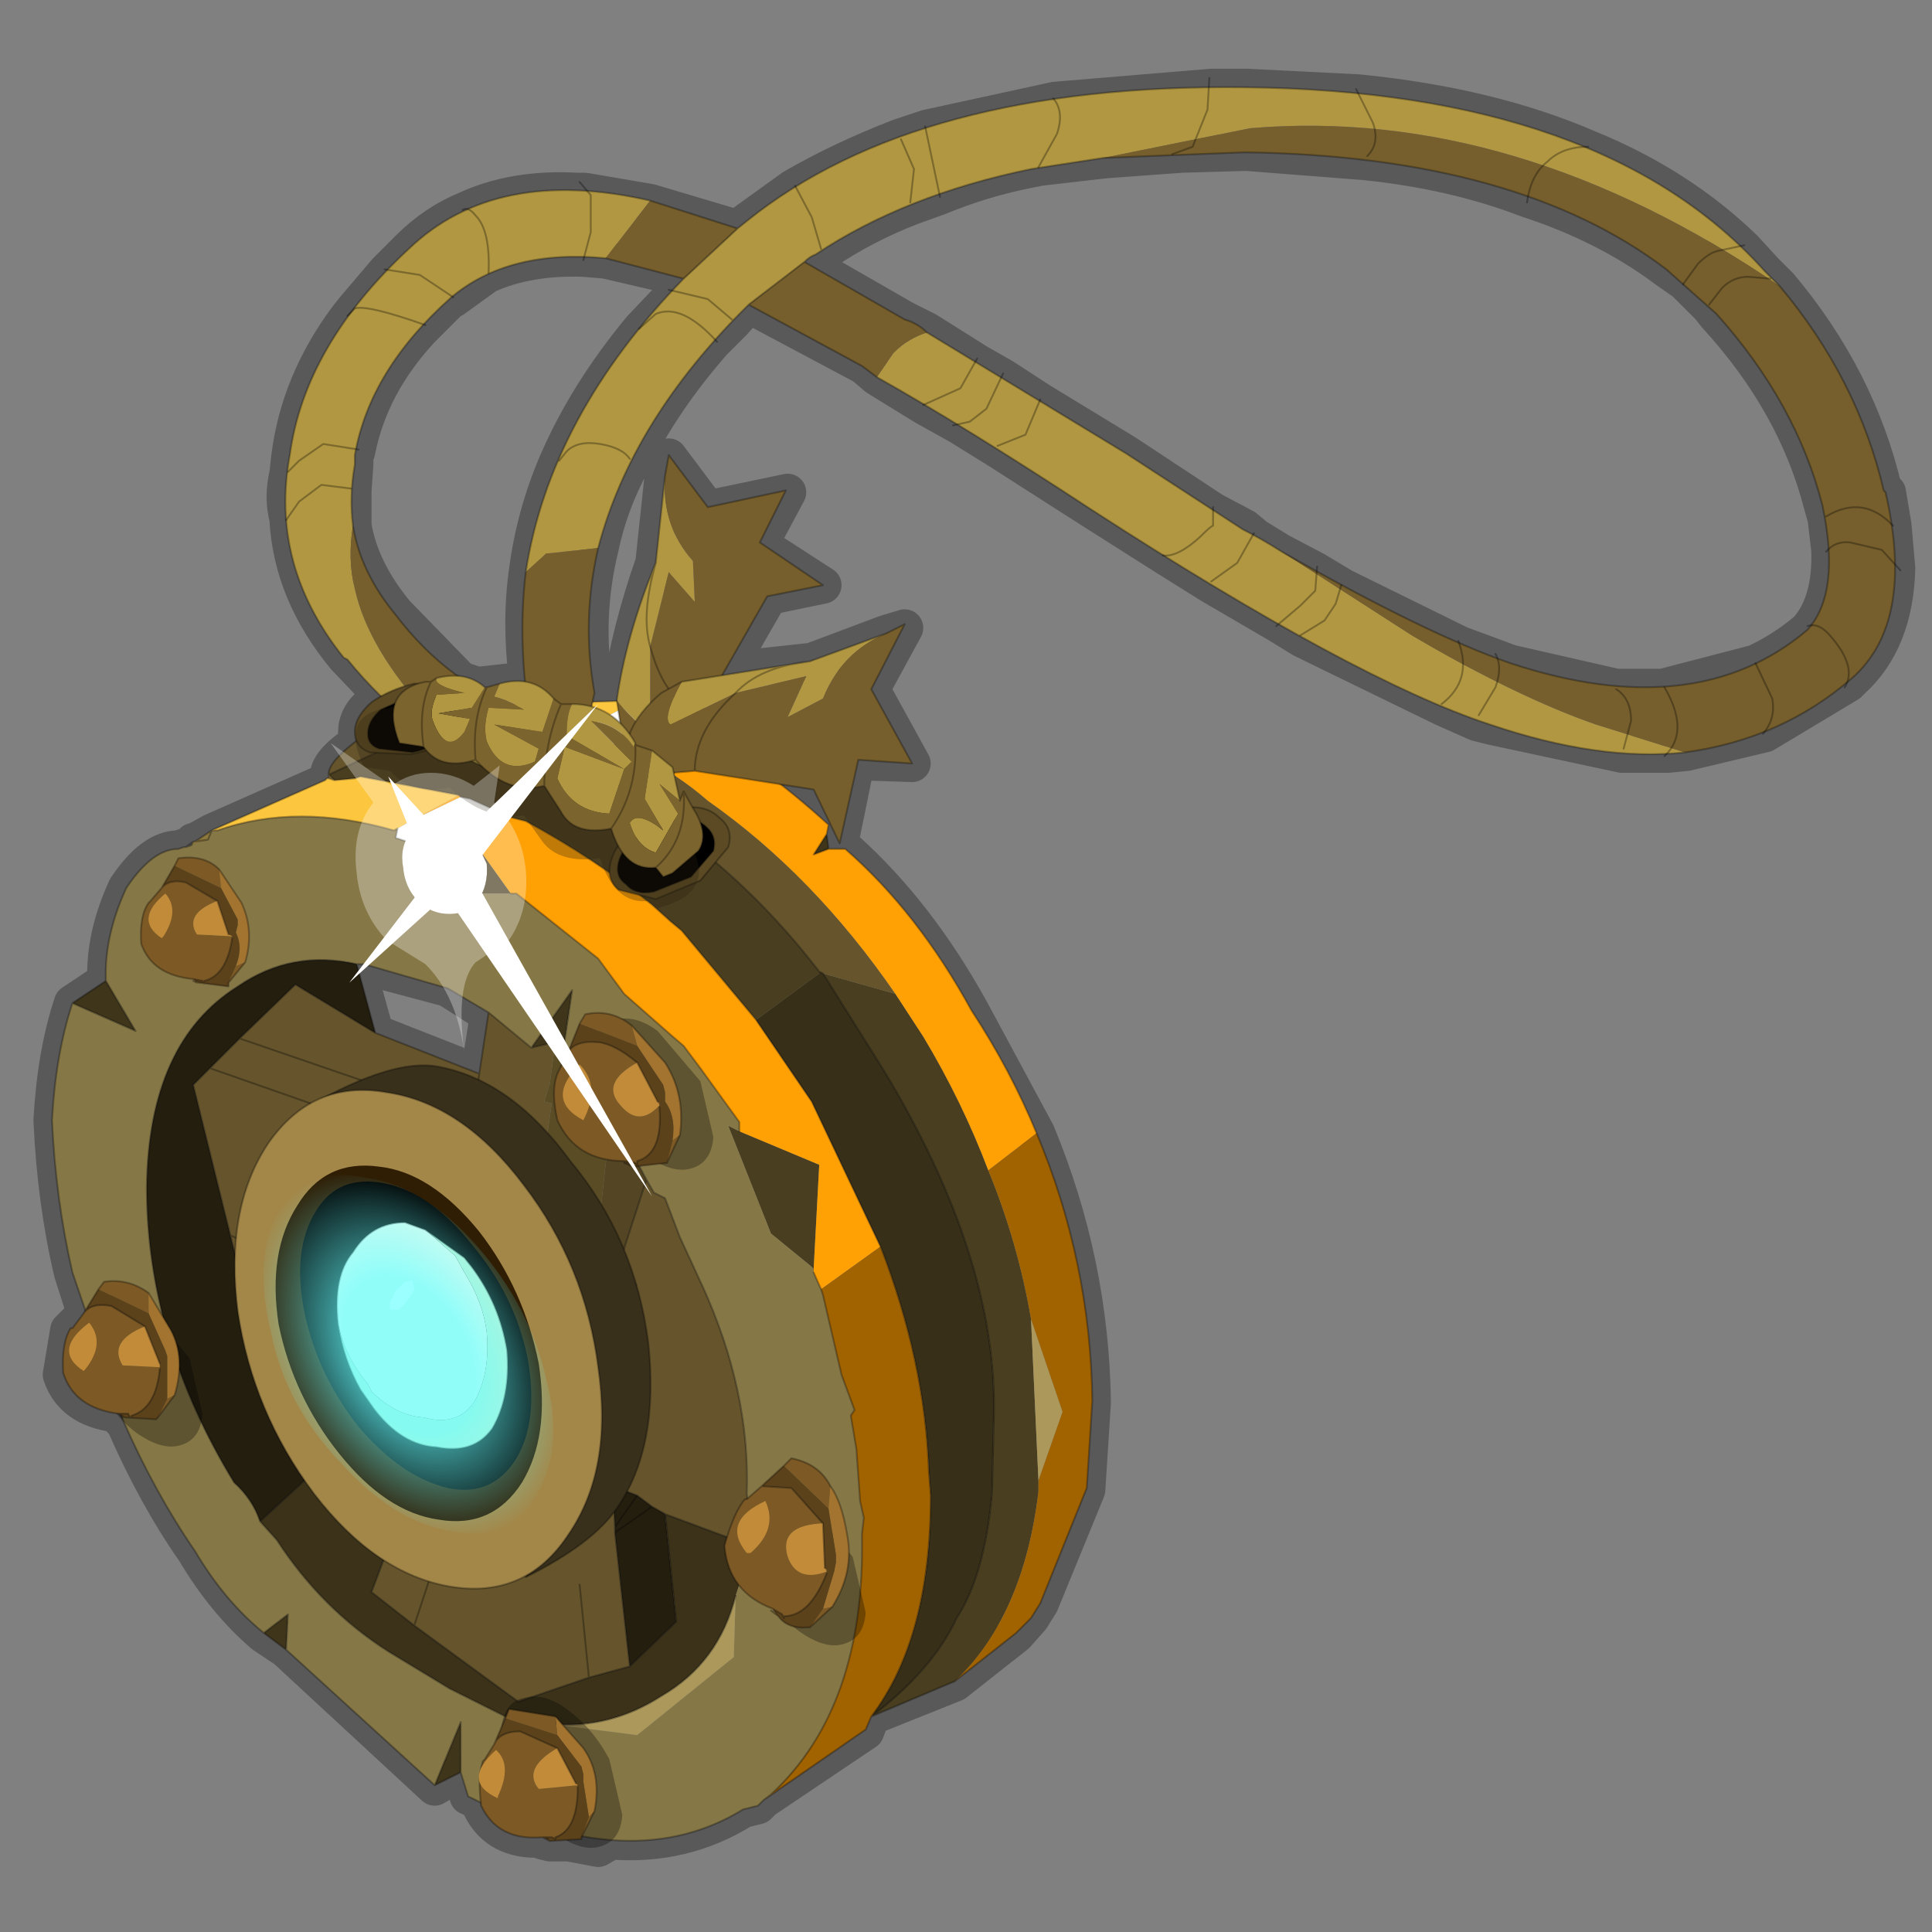<?xml version="1.0" encoding="UTF-8" standalone="no"?>
<svg xmlns:xlink="http://www.w3.org/1999/xlink" height="520.0px" width="520.0px" xmlns="http://www.w3.org/2000/svg">
  <rect width="100%" height="100%" fill="#808080" stroke="none"/>
  <g transform="matrix(10.0, 0.0, 0.0, 10.0, 0.0, 0.0)">
    <use height="52.0" transform="matrix(1.0, 0.0, 0.0, 1.0, 0.0, 0.0)" width="52.0" xlink:href="#shape0"/>
  </g>
  <defs>
    <g id="shape0" transform="matrix(1.0, 0.0, 0.0, 1.0, 0.0, 0.0)">
      <path d="M52.0 0.0 L52.0 52.0 0.0 52.0 0.0 0.0 52.0 0.0" fill="#33cc33" fill-opacity="0.0" fill-rule="evenodd" stroke="none"/>
      <path d="M28.4 2.7 L24.95 3.45 24.2 3.7 Q22.65 4.3 21.35 5.05 L20.1 5.95 19.85 6.15 17.5 5.45 15.75 5.15 15.55 5.15 Q13.85 5.05 12.55 5.65 11.7 6.0 11.0 6.7 L10.4 7.3 9.55 8.3 9.35 8.55 Q8.05 10.3 7.8 12.3 L7.75 12.75 Q7.6 13.4 7.75 13.95 7.85 15.95 9.3 17.7 L9.35 17.75 10.3 18.75 10.05 18.9 Q9.6 19.25 9.6 19.7 L9.6 20.0 Q8.8 20.55 8.85 20.9 L8.85 21.0 8.8 21.0 8.75 21.05 5.7 22.4 5.25 22.65 5.2 22.65 5.15 22.75 5.0 22.8 4.95 22.8 4.8 22.85 Q4.1 22.85 3.4 23.9 2.8 25.2 2.85 26.4 L1.95 27.0 Q1.5 28.35 1.4 30.15 1.5 32.35 1.95 34.25 L2.3 35.35 2.25 35.4 1.85 35.8 1.65 37.0 Q1.95 37.9 3.1 38.05 L3.35 38.3 Q4.2 40.25 5.25 41.75 6.05 43.1 7.1 44.0 L7.7 44.4 11.7 48.1 12.4 47.7 12.6 48.35 12.95 48.5 12.95 48.65 Q13.4 49.55 14.55 49.5 L14.7 49.55 14.6 49.55 14.8 49.6 15.3 49.6 16.1 49.75 16.45 49.55 Q18.4 49.7 20.0 48.7 L20.4 48.6 20.55 48.45 23.3 46.6 23.45 46.2 25.7 45.3 27.35 44.0 27.75 43.55 28.0 43.15 29.25 40.1 29.4 37.75 Q29.35 34.0 27.9 30.5 L26.15 27.25 Q24.7 24.6 22.75 22.85 L22.3 22.85 22.25 22.45 22.3 22.25 21.05 21.2 21.9 21.3 22.6 22.7 23.05 20.5 24.55 20.55 23.45 18.55 24.35 16.9 23.85 17.05 21.85 17.8 19.55 18.05 20.7 16.05 22.15 15.75 20.45 14.65 21.2 13.25 19.05 13.7 18.0 12.3 17.85 12.8 17.6 15.15 Q16.95 17.0 16.7 18.7 L16.0 18.5 Q15.7 16.6 16.15 14.75 16.4 13.55 17.0 12.45 17.8 10.8 19.2 9.2 L19.75 8.65 20.15 8.2 23.25 9.85 23.6 10.15 24.9 10.95 25.8 11.45 26.85 12.1 29.35 13.7 31.4 15.0 32.6 15.75 34.4 16.8 35.05 17.2 38.85 19.05 39.75 19.45 40.15 19.55 43.65 20.3 44.9 20.3 45.4 20.25 47.5 19.75 49.75 18.4 49.85 18.3 Q51.0 17.25 51.05 15.3 L50.95 14.15 50.8 13.25 50.7 13.2 Q50.0 10.2 47.9 7.7 L47.5 7.3 46.95 6.7 Q45.2 5.0 42.75 4.0 40.1 2.85 36.55 2.5 L33.55 2.35 32.6 2.35 28.4 2.7 M46.2 8.5 Q48.35 10.85 49.05 13.6 L49.15 13.95 49.25 14.8 Q49.3 16.2 48.65 16.95 48.0 17.5 47.25 17.85 L44.75 18.5 43.5 18.5 40.65 17.85 40.25 17.7 39.3 17.35 36.15 15.8 35.4 15.35 34.45 14.85 33.8 14.45 33.5 14.2 32.65 13.75 30.3 12.2 28.0 10.8 27.0 10.15 26.3 9.75 24.95 8.9 24.35 8.6 21.65 7.05 21.95 6.9 22.15 6.8 Q23.25 6.05 24.55 5.55 L25.25 5.3 Q26.45 4.8 27.75 4.55 L28.0 4.5 29.75 4.3 31.8 4.15 33.55 4.1 36.75 4.35 Q39.15 4.6 41.1 5.35 43.25 6.05 44.85 7.25 L45.35 7.6 46.0 8.25 46.2 8.5 M16.3 7.0 L18.45 7.5 18.15 7.9 17.25 8.85 Q15.8 10.6 15.0 12.45 14.4 13.85 14.2 15.35 14.0 16.75 14.2 18.3 L12.85 18.45 12.4 18.3 10.65 16.5 Q9.7 15.35 9.5 14.15 L9.5 13.2 9.55 12.5 9.55 12.3 9.6 12.15 Q9.95 10.35 11.35 8.85 L12.15 8.05 12.2 8.05 13.1 7.4 Q14.2 6.9 15.7 6.95 L16.3 7.0 M12.05 26.6 L13.15 27.3 12.9 28.9 10.1 27.8 9.6 26.0 9.8 26.0 12.05 26.6" fill="none" stroke="#000000" stroke-linecap="round" stroke-linejoin="round" stroke-opacity="0.302" stroke-width="1.0"/>
      <path d="M25.7 45.25 L23.45 46.2 Q25.1 44.95 25.75 43.55 26.5 42.4 26.7 40.2 L26.75 38.1 Q26.85 33.85 23.75 28.75 L22.15 26.2 24.1 26.75 24.85 27.9 Q25.9 29.65 26.6 31.5 27.4 33.45 27.75 35.5 L27.95 39.85 27.95 40.15 Q27.55 43.5 25.7 45.25 M8.85 20.85 L10.35 20.15 11.05 20.1 12.15 20.0 14.3 20.4 15.75 20.95 16.1 21.05 Q19.55 22.9 22.05 26.15 L22.05 26.2 20.35 27.45 18.35 25.05 18.05 24.8 17.55 24.35 Q16.0 23.1 14.15 22.1 L13.75 22.0 12.65 21.5 12.4 21.45 12.35 21.4 9.7 20.9 9.55 20.95 9.0 21.0 8.85 20.85 M11.1 22.75 L12.6 22.7 12.75 22.65 13.75 24.05 11.75 24.05 11.1 22.75 M19.9 30.45 L22.05 31.35 21.9 34.15 21.85 34.1 20.75 33.2 19.6 30.3 19.9 30.45" fill="#493e1f" fill-rule="evenodd" stroke="none"/>
      <path d="M22.25 22.45 L22.3 22.85 21.9 23.0 22.25 22.45 M12.4 47.7 L11.7 48.05 12.4 46.35 12.4 47.7 M7.7 44.4 L7.1 43.95 7.75 43.45 7.7 44.4 M1.95 27.0 L2.85 26.4 3.65 27.75 1.95 27.0 M14.3 28.2 L15.4 26.65 15.2 28.0 14.95 28.05 14.3 28.2" fill="#3e351a" fill-rule="evenodd" stroke="none"/>
      <path d="M21.9 34.15 L21.9 34.25 21.85 34.1 21.9 34.15" fill="#786431" fill-rule="evenodd" stroke="none"/>
      <path d="M5.2 22.65 L5.25 22.65 5.7 22.35 5.6 22.6 5.25 22.65 5.6 22.6 5.15 22.75 5.2 22.65 M8.85 20.95 L8.85 20.85 9.0 21.0 8.85 20.95" fill="#8c773c" fill-rule="evenodd" stroke="none"/>
      <path d="M8.85 20.85 Q8.8 20.5 9.85 19.75 10.95 19.25 12.0 19.15 L13.35 19.2 Q14.4 19.25 15.65 19.65 16.3 19.9 17.1 20.3 L17.25 20.35 Q18.25 20.85 19.05 21.55 21.9 23.55 24.1 26.75 L22.15 26.2 22.05 26.15 Q19.55 22.9 16.1 21.05 L15.75 20.95 14.3 20.4 12.15 20.0 11.05 20.1 10.35 20.15 8.85 20.85 M13.15 27.25 L14.3 28.2 14.95 28.05 14.8 29.15 14.65 29.65 14.85 29.7 14.1 34.9 Q13.45 34.9 13.2 34.5 12.7 34.05 12.65 33.45 L11.6 33.95 13.4 35.3 16.4 36.85 16.05 35.2 Q16.35 34.8 16.7 34.65 L17.15 34.6 16.95 34.25 16.75 33.75 17.4 31.75 17.6 32.1 17.9 32.25 18.3 33.3 18.9 34.6 Q20.2 37.45 20.1 40.2 L20.15 40.65 20.2 41.25 20.05 41.55 17.9 40.75 17.55 40.55 17.15 40.25 16.5 40.0 16.55 41.1 16.55 41.25 16.95 44.85 15.85 45.15 13.95 45.8 11.15 43.75 10.0 42.85 11.85 37.95 16.5 40.0 11.85 37.95 10.75 37.5 6.8 35.65 6.2 33.25 5.2 29.2 5.65 28.75 6.45 27.95 7.95 26.5 10.1 27.8 12.9 28.9 13.15 27.25 M12.9 28.9 Q12.55 31.2 12.65 33.45 12.55 31.2 12.9 28.9 M12.4 39.95 L11.15 43.75 12.4 39.95 M15.6 42.65 L15.85 45.15 15.6 42.65 M16.15 37.8 L6.2 33.25 16.15 37.8 M11.4 29.65 L6.45 27.95 11.4 29.65 M8.65 29.8 L5.65 28.75 8.65 29.8" fill="#66552c" fill-rule="evenodd" stroke="none"/>
      <path d="M15.2 28.0 L15.3 29.05 16.3 30.2 16.4 30.3 16.4 30.45 16.3 30.2 16.4 30.45 15.9 34.95 14.1 34.9 14.85 29.7 14.65 29.65 14.8 29.15 14.95 28.05 15.2 28.0" fill="#5a4d26" fill-rule="evenodd" stroke="none"/>
      <path d="M16.4 30.3 L16.7 30.65 17.0 31.0 17.4 31.75 16.75 33.75 Q16.75 34.3 16.55 34.45 L16.7 34.65 15.9 34.95 16.4 30.45 16.7 30.65 16.4 30.45 16.4 30.3" fill="#544524" fill-rule="evenodd" stroke="none"/>
      <path d="M15.9 34.95 L16.7 34.65 16.55 34.45 Q16.75 34.3 16.75 33.75 L16.95 34.25 17.15 34.6 16.7 34.65 Q16.35 34.8 16.05 35.2 L16.4 36.85 13.4 35.3 11.6 33.95 12.65 33.45 Q12.7 34.05 13.2 34.5 13.45 34.9 14.1 34.9 L15.9 34.95" fill="#2e2713" fill-rule="evenodd" stroke="none"/>
      <path d="M20.05 41.55 L19.95 42.5 19.8 42.95 Q19.35 44.75 17.8 45.65 16.4 46.55 14.8 46.4 L14.65 46.35 14.45 46.3 13.7 46.25 12.1 45.45 10.45 44.45 Q8.65 43.3 7.45 41.45 L7.0 40.95 10.75 37.5 11.85 37.95 10.0 42.85 11.15 43.75 13.95 45.8 15.85 45.15 16.95 44.85 18.2 43.65 17.9 40.75 20.05 41.55" fill="#3b3219" fill-rule="evenodd" stroke="none"/>
      <path d="M20.55 48.45 L20.4 48.6 20.0 48.7 Q17.0 50.55 12.6 48.35 L12.4 47.7 12.4 46.35 11.7 48.05 7.7 44.4 7.75 43.45 7.1 43.95 Q6.05 43.1 5.25 41.75 4.15 40.15 3.3 38.2 L1.95 34.25 Q1.5 32.3 1.4 30.15 1.5 28.35 1.95 27.0 L3.65 27.75 2.85 26.4 Q2.8 25.2 3.4 23.9 4.1 22.85 4.8 22.85 L4.95 22.8 5.0 22.8 5.15 22.75 5.6 22.6 5.7 22.35 5.85 22.35 Q8.0 21.6 10.6 22.35 L10.7 22.3 10.65 22.55 10.95 22.65 11.1 22.75 11.75 24.05 13.75 24.05 13.9 24.05 16.1 25.8 16.8 26.75 18.05 27.85 18.4 28.15 18.85 28.75 19.9 30.2 19.9 30.45 19.6 30.3 20.75 33.2 21.85 34.1 21.9 34.25 22.1 34.7 22.15 34.85 22.65 37.0 23.0 37.95 22.9 38.1 23.05 39.0 23.15 40.4 23.25 40.85 23.2 41.3 Q23.3 45.95 20.75 48.3 L20.55 48.45 M9.6 25.95 Q7.85 25.55 6.4 26.55 4.0 28.05 3.95 31.95 3.95 36.05 6.3 39.9 6.8 40.35 7.0 40.95 L7.45 41.45 Q8.65 43.3 10.45 44.45 L12.1 45.45 13.7 46.25 14.45 46.3 14.65 46.35 14.8 46.4 17.15 46.7 19.75 44.6 19.8 42.95 19.95 42.5 20.05 41.55 20.2 41.25 20.15 40.65 20.1 40.2 Q20.2 37.45 18.9 34.6 L18.3 33.3 17.9 32.25 17.6 32.1 17.4 31.75 17.0 31.0 16.7 30.65 16.4 30.3 16.3 30.2 15.3 29.05 15.2 28.0 15.4 26.65 14.3 28.2 13.15 27.25 12.05 26.6 9.8 25.95 9.6 25.95" fill="#867846" fill-rule="evenodd" stroke="none"/>
      <path d="M18.45 19.45 Q20.45 20.5 22.3 22.2 L22.25 22.45 21.9 23.0 22.3 22.85 22.75 22.85 Q24.7 24.55 26.15 27.2 27.2 28.8 27.9 30.5 L26.6 31.5 Q25.9 29.65 24.85 27.9 L24.1 26.75 Q21.9 23.55 19.05 21.55 18.25 20.85 17.25 20.35 L17.1 20.3 18.45 19.45 M12.35 21.4 L12.4 21.45 11.05 22.1 12.35 21.4 M13.75 22.0 L14.15 22.1 Q16.0 23.1 17.55 24.35 L18.05 24.8 18.35 25.05 20.35 27.45 21.85 29.65 23.7 33.55 22.1 34.7 21.9 34.25 21.9 34.15 22.05 31.35 19.9 30.45 19.9 30.2 18.85 28.75 18.4 28.15 18.05 27.85 16.8 26.75 16.1 25.8 13.9 24.05 13.75 24.05 12.75 22.65 12.6 22.7 13.75 22.0" fill="#ffa004" fill-rule="evenodd" stroke="none"/>
      <path d="M7.0 40.95 Q6.8 40.35 6.3 39.9 3.95 36.05 3.95 31.95 4.0 28.05 6.4 26.55 7.85 25.55 9.6 25.95 L10.1 27.8 7.95 26.5 6.45 27.95 5.65 28.75 5.2 29.2 6.2 33.25 6.8 35.65 10.75 37.5 7.0 40.95 M16.55 41.25 L16.55 41.1 17.15 40.25 16.55 41.1 16.5 40.0 17.15 40.25 17.55 40.55 17.9 40.75 18.2 43.65 16.95 44.85 16.55 41.25 17.55 40.55 16.55 41.25" fill="#241e0f" fill-rule="evenodd" stroke="none"/>
      <path d="M19.8 42.95 L19.75 44.6 17.15 46.7 14.8 46.4 Q16.4 46.55 17.8 45.65 19.35 44.75 19.8 42.95 M27.75 35.5 L28.6 38.0 27.95 39.85 27.75 35.5" fill="#ab985a" fill-rule="evenodd" stroke="none"/>
      <path d="M20.35 27.45 L22.05 26.2 22.05 26.15 22.15 26.2 23.75 28.75 Q26.85 33.85 26.75 38.1 L26.7 40.2 Q26.5 42.4 25.75 43.55 25.1 44.95 23.45 46.2 25.05 44.1 25.05 40.25 L25.0 39.6 Q24.9 36.65 23.7 33.55 L21.85 29.65 20.35 27.45" fill="#382f18" fill-rule="evenodd" stroke="none"/>
      <path d="M11.05 19.15 L11.1 19.05 17.15 18.85 15.65 19.65 Q14.4 19.25 13.35 19.2 L12.0 19.15 Q10.95 19.25 9.85 19.75 L11.05 19.15 M5.7 22.35 L8.75 21.0 8.8 20.95 8.85 20.95 9.0 21.0 9.55 20.95 9.7 20.9 12.35 21.4 11.05 22.1 10.7 22.3 10.6 22.35 Q8.0 21.6 5.85 22.35 L5.7 22.35" fill="#fcc63f" fill-rule="evenodd" stroke="none"/>
      <path d="M17.15 18.85 L18.4 19.4 18.45 19.45 17.1 20.3 Q16.3 19.9 15.65 19.65 L17.15 18.85 M12.4 21.45 L12.65 21.5 13.75 22.0 12.6 22.7 11.1 22.75 10.95 22.65 10.65 22.55 10.7 22.3 11.05 22.1 12.4 21.45" fill="#ffffff" fill-rule="evenodd" stroke="none"/>
      <path d="M27.9 30.5 Q29.35 33.95 29.4 37.7 L29.25 40.05 28.0 43.15 27.75 43.55 27.35 43.95 25.7 45.25 Q27.55 43.5 27.95 40.15 L27.95 39.85 28.6 38.0 27.75 35.5 Q27.4 33.45 26.6 31.5 L27.9 30.5 M23.45 46.2 L23.3 46.55 20.55 48.45 20.75 48.3 Q23.3 45.95 23.2 41.3 L23.25 40.85 23.15 40.4 23.05 39.0 22.9 38.1 23.0 37.95 22.65 37.0 22.15 34.85 22.1 34.7 23.7 33.55 Q24.9 36.65 25.0 39.6 L25.05 40.25 Q25.05 44.1 23.45 46.2" fill="#a16300" fill-rule="evenodd" stroke="none"/>
      <path d="M11.1 19.05 L17.15 18.85 18.4 19.4 18.45 19.45 Q20.45 20.5 22.3 22.2 L22.25 22.45 22.3 22.85 22.75 22.85 Q24.7 24.55 26.15 27.2 27.2 28.8 27.9 30.5 29.35 33.95 29.4 37.7 L29.25 40.05 28.0 43.15 27.75 43.55 27.35 43.95 25.7 45.25 23.45 46.2 23.3 46.55 20.55 48.45 20.4 48.6 20.0 48.7 Q17.0 50.55 12.6 48.35 L12.4 47.7 11.7 48.05 7.7 44.4 7.1 43.95 Q6.05 43.1 5.25 41.75 4.15 40.15 3.3 38.2 L1.95 34.25 Q1.5 32.3 1.4 30.15 1.5 28.35 1.95 27.0 L2.85 26.4 Q2.8 25.2 3.4 23.9 4.1 22.85 4.8 22.85 L4.95 22.8 5.0 22.8 5.2 22.65 5.25 22.65 5.7 22.35 8.75 21.0 8.8 20.95 8.85 20.95 8.85 20.85 Q8.8 20.5 9.85 19.75 L11.05 19.15 M22.05 26.15 Q19.55 22.9 16.1 21.05 L15.75 20.95 14.3 20.4 12.15 20.0 11.05 20.1 10.35 20.15 8.85 20.85 9.0 21.0 9.55 20.95 9.7 20.9 12.35 21.4 12.4 21.45 12.65 21.5 13.75 22.0 14.15 22.1 Q16.0 23.1 17.55 24.35 L18.05 24.8 18.35 25.05 20.35 27.45 M22.05 26.15 L22.15 26.2 M5.7 22.35 L5.85 22.35 Q8.0 21.6 10.6 22.35 L10.7 22.3 10.65 22.55 10.95 22.65 11.1 22.75 M13.75 24.05 L13.9 24.05 16.1 25.8 16.8 26.75 18.05 27.85 18.4 28.15 18.85 28.75 19.9 30.2 19.9 30.45 M21.9 34.25 L22.1 34.7 22.15 34.85 22.65 37.0 23.0 37.95 22.9 38.1 23.05 39.0 23.15 40.4 23.25 40.85 23.2 41.3 Q23.3 45.95 20.75 48.3 L20.55 48.45 M23.7 33.55 L21.85 29.65 20.35 27.45 M5.15 22.75 L5.0 22.8 M5.25 22.65 L5.6 22.6 5.7 22.35 M5.15 22.75 L5.2 22.65 M9.0 21.0 L8.85 20.95 M7.0 40.95 Q6.8 40.35 6.3 39.9 3.95 36.05 3.95 31.95 4.0 28.05 6.4 26.55 7.85 25.55 9.6 25.95 L9.8 25.95 12.05 26.6 13.15 27.25 14.3 28.2 15.4 26.65 15.2 28.0 15.3 29.05 16.3 30.2 16.4 30.3 16.7 30.65 17.0 31.0 17.4 31.75 17.6 32.1 17.9 32.25 18.3 33.3 18.9 34.6 Q20.2 37.45 20.1 40.2 L20.15 40.65 20.2 41.25 20.05 41.55 19.95 42.5 M14.8 46.4 L14.65 46.35 14.45 46.3 M13.7 46.25 L12.1 45.45 10.45 44.45 Q8.65 43.3 7.45 41.45 L7.0 40.95 10.75 37.5 6.8 35.65 6.2 33.25 5.2 29.2 5.65 28.75 6.45 27.95 7.95 26.5 10.1 27.8 9.6 25.95 M10.1 27.8 L12.9 28.9 13.15 27.25 M14.95 28.05 L14.3 28.2 M23.45 46.2 Q25.1 44.95 25.75 43.55 26.5 42.4 26.7 40.2 L26.75 38.1 Q26.85 33.85 23.75 28.75 L22.15 26.2 M22.3 22.85 L21.9 23.0 22.25 22.45 M14.95 28.05 L15.2 28.0 M16.4 30.45 L16.7 30.65 M16.3 30.2 L16.4 30.45 M15.9 34.95 L16.7 34.65 16.55 34.45 Q16.75 34.3 16.75 33.75 L17.4 31.75 M12.65 33.45 Q12.55 31.2 12.9 28.9 M16.55 41.1 L16.55 41.25 17.55 40.55 17.15 40.25 16.55 41.1 16.5 40.0 11.85 37.95 10.0 42.85 11.15 43.75 12.4 39.95 M17.15 40.25 L16.5 40.0 M17.9 40.75 L20.05 41.55 M17.55 40.55 L17.9 40.75 18.2 43.65 16.95 44.85 15.85 45.15 13.95 45.8 11.15 43.75 M23.7 33.55 Q24.9 36.65 25.0 39.6 L25.05 40.25 Q25.05 44.1 23.45 46.2 M14.1 34.9 Q13.45 34.9 13.2 34.5 12.7 34.05 12.65 33.45 M10.75 37.5 L11.85 37.95 M11.7 48.05 L12.4 46.35 12.4 47.7 M7.1 43.95 L7.75 43.45 7.7 44.4 M15.85 45.15 L15.6 42.65 M19.8 42.95 Q19.35 44.75 17.8 45.65 16.4 46.55 14.8 46.4 M15.9 34.95 L14.1 34.9 M16.55 41.25 L16.95 44.85 M6.2 33.25 L16.15 37.8 M5.65 28.75 L8.65 29.8 M6.45 27.95 L11.4 29.65 M1.95 27.0 L3.65 27.75 2.85 26.4" fill="none" stroke="#000000" stroke-linecap="round" stroke-linejoin="round" stroke-opacity="0.302" stroke-width="0.05"/>
      <path d="M8.55 30.15 Q8.95 29.5 8.35 29.75 10.55 28.5 11.75 28.7 13.75 29.05 15.35 31.25 17.1 33.35 17.45 36.15 17.75 38.95 16.6 40.6 15.95 41.55 14.15 42.45 14.35 42.15 13.5 42.0 11.45 41.7 9.8 39.5 8.15 37.3 7.75 34.55 7.35 31.85 8.55 30.15" fill="#39301c" fill-rule="evenodd" stroke="none"/>
      <path d="M8.55 30.15 Q8.95 29.5 8.35 29.75 10.55 28.5 11.75 28.7 13.75 29.05 15.35 31.25 17.1 33.35 17.45 36.15 17.75 38.95 16.6 40.6 15.95 41.55 14.15 42.45 14.35 42.15 13.5 42.0 11.45 41.7 9.8 39.5 8.15 37.3 7.75 34.55 7.35 31.85 8.55 30.15 Z" fill="none" stroke="#000000" stroke-linecap="round" stroke-linejoin="round" stroke-opacity="0.302" stroke-width="0.05"/>
      <path d="M16.1 36.8 Q16.5 39.55 15.3 41.3 14.15 43.05 12.1 42.7 10.1 42.35 8.45 40.2 6.8 38.0 6.4 35.3 6.05 32.55 7.2 30.8 8.4 29.05 10.4 29.4 12.45 29.7 14.1 31.9 15.75 34.05 16.1 36.8" fill="#a38749" fill-rule="evenodd" stroke="none"/>
      <path d="M16.1 36.8 Q16.5 39.55 15.3 41.3 14.15 43.05 12.1 42.7 10.1 42.35 8.45 40.2 6.8 38.0 6.4 35.3 6.05 32.55 7.2 30.8 8.4 29.05 10.4 29.4 12.45 29.7 14.1 31.9 15.75 34.05 16.1 36.8 Z" fill="none" stroke="#000000" stroke-linecap="round" stroke-linejoin="round" stroke-opacity="0.302" stroke-width="0.05"/>
      <path d="M14.5 36.7 Q14.1 34.7 12.9 33.15 11.6 31.55 10.2 31.4 8.75 31.2 8.0 32.45 7.2 33.7 7.5 35.65 7.9 37.6 9.15 39.15 10.4 40.7 11.8 40.9 13.25 41.15 14.05 39.9 14.8 38.65 14.5 36.7" fill="#2f1d04" fill-rule="evenodd" stroke="none"/>
      <path d="M14.2 36.55 Q14.5 38.25 13.9 39.25 13.25 40.3 12.05 40.05 10.8 39.75 9.65 38.4 8.55 37.0 8.2 35.35 7.85 33.65 8.5 32.6 9.1 31.6 10.35 31.85 11.6 32.1 12.7 33.5 13.85 34.85 14.2 36.55" fill="#000000" fill-rule="evenodd" stroke="none"/>
      <path d="M11.45 33.1 L10.9 32.9 Q10.0 32.9 9.5 33.7 8.95 34.35 9.1 35.65 9.3 36.55 9.9 37.25 L10.0 37.45 Q10.65 38.1 11.4 38.15 12.3 38.4 12.75 37.75 13.2 37.0 13.1 35.85 13.0 35.05 12.5 34.25 L12.25 33.8 11.45 33.1" fill="#e3faee" fill-rule="evenodd" stroke="none"/>
      <path d="M9.1 35.65 Q9.25 36.6 9.7 37.4 L10.05 37.9 Q10.8 38.9 11.75 38.95 12.75 39.15 13.25 38.45 13.75 37.6 13.65 36.35 13.45 35.1 12.7 34.1 L12.5 33.85 11.45 33.1 12.25 33.8 12.5 34.25 Q13.0 35.05 13.1 35.85 13.2 37.0 12.75 37.75 12.3 38.4 11.4 38.15 10.65 38.1 10.0 37.45 L9.9 37.25 Q9.3 36.55 9.1 35.65" fill="#bff2d3" fill-rule="evenodd" stroke="none"/>
      <path d="M11.45 33.1 L10.9 32.9 Q10.0 32.9 9.5 33.7 8.95 34.35 9.1 35.65 9.25 36.6 9.7 37.4 L10.05 37.9 Q10.8 38.9 11.75 38.95 12.75 39.15 13.25 38.45 13.75 37.6 13.65 36.35 13.45 35.1 12.7 34.1 L12.5 33.85 11.45 33.1 Z" fill="none" stroke="#000000" stroke-linecap="round" stroke-linejoin="round" stroke-opacity="0.373" stroke-width="0.05"/>
      <path d="M10.5 35.05 L10.5 35.25 10.75 35.25 11.0 34.95 11.15 34.7 11.1 34.45 10.9 34.5 10.65 34.75 10.5 35.05" fill="#ffffff" fill-rule="evenodd" stroke="none"/>
      <path d="M7.3 35.9 Q7.7 37.85 9.2 39.4 10.6 40.95 12.1 41.2 13.75 41.55 14.4 40.3 15.2 39.05 14.7 37.1 14.25 35.15 12.85 33.55 11.4 31.9 9.85 31.7 8.3 31.35 7.5 32.6 6.8 33.85 7.3 35.9" fill="url(#gradient0)" fill-rule="evenodd" stroke="none"/>
      <path d="M22.95 41.9 L23.3 43.4 Q23.25 44.1 22.7 44.25 22.2 44.4 21.5 43.9 20.85 43.4 20.45 42.55 19.95 41.75 20.05 41.0 20.15 40.35 20.65 40.25 21.2 40.1 21.8 40.55 L22.95 41.9" fill="#000000" fill-opacity="0.302" fill-rule="evenodd" stroke="none"/>
      <path d="M22.3 40.6 L22.35 40.0 Q22.65 40.4 22.8 41.3 23.0 42.3 22.4 43.25 L22.15 43.3 22.45 42.3 22.5 42.05 22.5 41.85 22.3 40.6 M22.2 42.2 L22.25 42.25 22.25 42.3 22.2 42.2" fill="#a37430" fill-rule="evenodd" stroke="none"/>
      <path d="M22.35 40.0 L22.3 40.6 21.1 39.45 21.3 39.25 Q22.05 39.4 22.35 40.0 M22.15 43.3 L22.4 43.25 21.8 43.8 22.15 43.3 M20.5 40.0 L21.3 40.05 22.15 41.0 Q20.95 41.05 21.2 41.9 21.45 42.6 22.25 42.3 L22.25 42.35 Q21.8 43.5 21.1 43.5 L21.1 43.55 21.05 43.45 20.8 43.3 Q19.6 42.85 19.5 41.6 19.75 40.7 20.05 40.35 L20.1 40.35 20.5 40.0 M22.3 42.35 L22.3 42.45 22.3 42.35" fill="#7c5925" fill-rule="evenodd" stroke="none"/>
      <path d="M22.3 40.6 L22.5 41.85 22.5 42.05 22.45 42.3 22.15 43.3 21.8 43.8 21.75 43.8 Q21.2 43.85 20.95 43.5 L20.75 43.35 20.9 43.45 20.8 43.3 21.05 43.45 21.1 43.55 21.1 43.5 Q21.8 43.5 22.25 42.35 L22.25 42.3 22.25 42.25 22.2 42.2 22.15 41.0 21.3 40.05 20.5 40.0 21.1 39.45 22.3 40.6 M22.3 42.35 L22.3 42.45 22.3 42.35" fill="#5c421b" fill-rule="evenodd" stroke="none"/>
      <path d="M22.15 41.0 L22.2 42.2 22.25 42.3 Q21.45 42.6 21.2 41.9 20.95 41.05 22.15 41.0" fill="#c28b39" fill-rule="evenodd" stroke="none"/>
      <path d="M22.4 43.25 Q23.0 42.3 22.8 41.3 22.65 40.4 22.35 40.0 22.05 39.4 21.3 39.25 L21.1 39.45 M20.5 40.0 L21.3 40.05 22.15 41.0 22.2 42.2 M22.25 42.35 Q21.8 43.5 21.1 43.5 L21.1 43.55 21.05 43.45 20.8 43.3 20.9 43.45 20.75 43.35 20.95 43.5 Q21.2 43.85 21.75 43.8 L21.8 43.8 M20.5 40.0 L21.1 39.45 M20.8 43.3 Q19.6 42.85 19.5 41.6 19.75 40.7 20.05 40.35 L20.1 40.35 20.5 40.0 M22.4 43.25 L21.8 43.8" fill="none" stroke="#000000" stroke-linecap="round" stroke-linejoin="round" stroke-opacity="0.302" stroke-width="0.05"/>
      <path d="M20.2 41.8 L20.1 41.8 Q19.4 40.95 20.6 40.4 20.95 41.15 20.2 41.8" fill="#c28b39" fill-rule="evenodd" stroke="none"/>
      <path d="M18.85 29.1 L19.2 30.6 Q19.15 31.3 18.6 31.45 18.1 31.6 17.4 31.1 L16.35 29.75 Q15.85 28.95 15.95 28.2 16.05 27.55 16.55 27.45 17.1 27.3 17.7 27.75 L18.85 29.1" fill="#000000" fill-opacity="0.302" fill-rule="evenodd" stroke="none"/>
      <path d="M17.15 28.15 L17.0 27.6 17.9 28.6 Q18.45 29.45 18.3 30.55 L18.1 30.7 Q18.2 30.05 17.9 29.65 L17.9 29.4 17.85 29.2 17.15 28.15 M17.7 29.65 L17.75 29.7 17.75 29.75 17.7 29.65" fill="#a37430" fill-rule="evenodd" stroke="none"/>
      <path d="M17.0 27.6 L17.15 28.15 15.6 27.55 15.75 27.3 Q16.45 27.15 17.0 27.6 M18.1 30.7 L18.3 30.55 17.95 31.3 18.1 30.7 M16.8 31.25 Q15.5 31.25 15.0 30.15 14.8 29.25 15.05 28.8 L15.3 28.3 Q15.5 28.0 16.1 28.05 16.55 28.1 17.15 28.6 16.15 29.15 16.7 29.75 17.2 30.35 17.75 29.75 L17.75 29.8 Q17.85 31.05 17.15 31.25 L17.15 31.35 17.1 31.3 16.8 31.25 M17.85 29.8 L17.85 29.9 17.85 29.8" fill="#7c5925" fill-rule="evenodd" stroke="none"/>
      <path d="M17.15 28.15 L17.85 29.2 17.9 29.4 17.9 29.65 Q18.2 30.05 18.1 30.7 L17.95 31.3 17.05 31.4 16.8 31.3 16.95 31.35 16.8 31.25 17.1 31.3 17.15 31.35 17.15 31.25 Q17.85 31.05 17.75 29.8 L17.75 29.75 17.75 29.7 17.7 29.65 17.15 28.6 Q16.55 28.1 16.1 28.05 15.5 28.0 15.3 28.3 L15.6 27.55 17.15 28.15 M17.85 29.8 L17.85 29.9 17.85 29.8" fill="#5c421b" fill-rule="evenodd" stroke="none"/>
      <path d="M17.15 28.6 L17.7 29.65 17.75 29.75 Q17.2 30.35 16.7 29.75 16.15 29.15 17.15 28.6" fill="#c28b39" fill-rule="evenodd" stroke="none"/>
      <path d="M18.3 30.55 Q18.45 29.45 17.9 28.6 L17.0 27.6 Q16.45 27.15 15.75 27.3 L15.6 27.55 M16.8 31.25 Q15.5 31.25 15.0 30.15 14.8 29.25 15.05 28.8 L15.3 28.3 15.6 27.55 M15.3 28.3 Q15.5 28.0 16.1 28.05 16.55 28.1 17.15 28.6 L17.7 29.65 M17.75 29.8 Q17.85 31.05 17.15 31.25 L17.15 31.35 17.1 31.3 16.8 31.25 16.95 31.35 16.8 31.3 17.05 31.4 17.95 31.3 M18.3 30.55 L17.95 31.3" fill="none" stroke="#000000" stroke-linecap="round" stroke-linejoin="round" stroke-opacity="0.302" stroke-width="0.05"/>
      <path d="M15.75 30.05 L15.7 30.15 Q14.65 29.6 15.6 28.65 16.15 29.2 15.75 30.05" fill="#c28b39" fill-rule="evenodd" stroke="none"/>
      <path d="M5.95 23.9 L5.9 23.4 6.5 24.3 Q6.85 25.05 6.6 25.9 L6.35 26.0 Q6.55 25.5 6.35 25.1 L6.4 24.9 6.4 24.75 5.95 23.9 M6.15 25.15 L6.25 25.2 6.15 25.15" fill="#a37430" fill-rule="evenodd" stroke="none"/>
      <path d="M5.9 23.4 L5.95 23.9 4.7 23.3 4.8 23.1 Q5.5 23.0 5.9 23.4 M6.35 26.0 L6.6 25.9 6.15 26.45 6.35 26.0 M4.35 23.9 Q4.55 23.65 5.0 23.75 L5.85 24.25 Q4.95 24.6 5.3 25.15 L6.25 25.2 6.25 25.25 Q6.1 26.25 5.5 26.4 L5.45 26.45 5.45 26.4 5.2 26.35 Q4.1 26.25 3.8 25.4 3.75 24.65 4.0 24.3 L4.05 24.25 4.35 23.9 M6.3 25.25 L6.3 25.35 6.3 25.3 6.3 25.25" fill="#7c5925" fill-rule="evenodd" stroke="none"/>
      <path d="M5.95 23.9 L6.4 24.75 6.4 24.9 6.35 25.1 Q6.55 25.5 6.35 26.0 L6.15 26.45 6.15 26.55 5.35 26.45 5.2 26.4 5.3 26.45 5.2 26.35 5.45 26.4 5.45 26.45 5.5 26.4 Q6.1 26.25 6.25 25.25 L6.25 25.2 6.15 25.15 5.85 24.25 5.0 23.75 Q4.55 23.65 4.35 23.9 L4.7 23.3 5.95 23.9 M6.3 25.25 L6.3 25.3 6.3 25.35 6.3 25.25" fill="#5c421b" fill-rule="evenodd" stroke="none"/>
      <path d="M5.85 24.25 L6.15 25.15 6.25 25.2 5.3 25.15 Q4.95 24.6 5.85 24.25" fill="#c28b39" fill-rule="evenodd" stroke="none"/>
      <path d="M6.6 25.9 Q6.85 25.05 6.5 24.3 L5.9 23.4 Q5.5 23.0 4.8 23.1 L4.7 23.3 M4.35 23.9 Q4.55 23.65 5.0 23.75 L5.85 24.25 6.15 25.15 M6.25 25.25 Q6.1 26.25 5.5 26.4 L5.45 26.45 5.45 26.4 5.2 26.35 5.3 26.45 5.2 26.4 5.35 26.45 6.15 26.55 6.15 26.45 M4.35 23.9 L4.7 23.3 M5.2 26.35 Q4.1 26.25 3.8 25.4 3.75 24.65 4.0 24.3 L4.05 24.25 4.35 23.9 M6.6 25.9 L6.15 26.45" fill="none" stroke="#000000" stroke-linecap="round" stroke-linejoin="round" stroke-opacity="0.302" stroke-width="0.05"/>
      <path d="M4.4 25.2 L4.35 25.25 Q3.6 24.75 4.45 24.05 4.85 24.5 4.4 25.2" fill="#c28b39" fill-rule="evenodd" stroke="none"/>
      <path d="M5.1 36.55 L5.45 38.05 Q5.4 38.75 4.85 38.9 4.35 39.05 3.65 38.55 3.0 38.05 2.6 37.2 2.1 36.4 2.2 35.65 2.3 35.0 2.8 34.9 3.35 34.75 3.95 35.2 L5.1 36.55" fill="#000000" fill-opacity="0.302" fill-rule="evenodd" stroke="none"/>
      <path d="M4.0 35.35 L4.0 34.8 4.6 35.8 Q5.0 36.55 4.7 37.55 L4.5 37.65 4.5 36.7 4.5 36.5 4.45 36.35 4.0 35.35 M4.3 36.7 L4.3 36.8 4.3 36.7" fill="#a37430" fill-rule="evenodd" stroke="none"/>
      <path d="M4.0 34.8 L4.0 35.35 2.65 34.7 2.8 34.5 Q3.45 34.4 4.0 34.8 M4.5 37.65 L4.7 37.55 4.25 38.15 4.5 37.65 M3.2 38.05 Q2.0 37.9 1.7 36.95 1.65 36.15 1.9 35.75 L1.95 35.75 2.25 35.35 Q2.45 35.05 3.0 35.15 L3.9 35.7 Q2.9 36.1 3.3 36.75 L4.3 36.8 4.3 36.85 Q4.2 37.9 3.55 38.1 L3.5 38.15 3.45 38.05 3.2 38.05 M4.4 36.95 L4.4 36.9 4.4 36.8 4.4 36.95" fill="#7c5925" fill-rule="evenodd" stroke="none"/>
      <path d="M4.0 35.35 L4.45 36.35 4.5 36.5 4.5 36.7 4.5 37.65 4.25 38.15 4.2 38.2 3.35 38.15 3.2 38.05 3.3 38.15 3.2 38.05 3.45 38.05 3.5 38.15 3.55 38.1 Q4.2 37.9 4.3 36.85 L4.3 36.8 4.3 36.7 3.9 35.7 3.0 35.15 Q2.45 35.05 2.25 35.35 L2.65 34.7 4.0 35.35 M4.4 36.95 L4.4 36.8 4.4 36.9 4.4 36.95" fill="#5c421b" fill-rule="evenodd" stroke="none"/>
      <path d="M3.9 35.7 L4.3 36.7 4.3 36.8 3.3 36.75 Q2.9 36.1 3.9 35.7" fill="#c28b39" fill-rule="evenodd" stroke="none"/>
      <path d="M4.7 37.55 Q5.0 36.55 4.6 35.8 L4.0 34.8 Q3.45 34.4 2.8 34.5 L2.65 34.7 M3.2 38.05 Q2.0 37.9 1.7 36.95 1.65 36.15 1.9 35.75 L1.95 35.75 2.25 35.35 2.65 34.7 M2.25 35.35 Q2.45 35.05 3.0 35.15 L3.9 35.7 4.3 36.7 M4.3 36.85 Q4.2 37.9 3.55 38.1 L3.5 38.15 3.45 38.05 3.2 38.05 3.3 38.15 3.2 38.05 3.35 38.15 4.2 38.2 4.25 38.15 M4.7 37.55 L4.25 38.15" fill="none" stroke="#000000" stroke-linecap="round" stroke-linejoin="round" stroke-opacity="0.302" stroke-width="0.05"/>
      <path d="M2.3 36.85 L2.25 36.9 Q1.4 36.35 2.4 35.6 2.85 36.15 2.3 36.85" fill="#c28b39" fill-rule="evenodd" stroke="none"/>
      <path d="M16.4 47.35 L16.75 48.85 Q16.7 49.55 16.15 49.7 15.65 49.85 14.95 49.35 L13.9 48.0 Q13.4 47.2 13.5 46.45 13.6 45.8 14.1 45.7 14.65 45.55 15.25 46.0 15.95 46.5 16.4 47.35" fill="#000000" fill-opacity="0.302" fill-rule="evenodd" stroke="none"/>
      <path d="M15.0 46.7 L14.95 46.2 15.7 47.05 Q16.2 47.75 16.0 48.75 L15.85 48.9 15.7 47.95 15.7 47.75 15.65 47.55 15.0 46.7 M15.5 48.0 L15.5 48.05 15.55 48.05 15.5 48.0" fill="#a37430" fill-rule="evenodd" stroke="none"/>
      <path d="M14.95 46.2 L15.0 46.7 13.6 46.25 13.7 46.0 14.95 46.2 M15.85 48.9 L16.0 48.75 15.65 49.45 15.85 48.9 M13.3 46.95 Q13.45 46.6 14.0 46.6 L15.0 47.05 Q14.05 47.6 14.5 48.15 L15.55 48.05 15.55 48.1 Q15.55 49.25 14.95 49.45 L14.95 49.5 14.85 49.45 14.6 49.45 Q13.4 49.55 12.95 48.6 12.85 47.8 13.0 47.4 L13.05 47.35 13.3 46.95 M15.65 48.2 L15.65 48.15 15.65 48.1 15.65 48.2" fill="#7c5925" fill-rule="evenodd" stroke="none"/>
      <path d="M15.0 46.7 L15.65 47.55 15.7 47.75 15.7 47.95 15.85 48.9 15.65 49.45 15.65 49.5 14.8 49.55 14.6 49.45 14.75 49.5 14.6 49.45 14.85 49.45 14.95 49.5 14.95 49.45 Q15.55 49.25 15.55 48.1 L15.55 48.05 15.5 48.05 15.5 48.0 15.0 47.05 14.0 46.6 Q13.45 46.6 13.3 46.95 L13.6 46.25 15.0 46.7 M15.65 48.2 L15.65 48.1 15.65 48.15 15.65 48.2" fill="#5c421b" fill-rule="evenodd" stroke="none"/>
      <path d="M15.0 47.05 L15.5 48.0 15.55 48.05 14.5 48.15 Q14.05 47.6 15.0 47.05" fill="#c28b39" fill-rule="evenodd" stroke="none"/>
      <path d="M16.0 48.75 Q16.2 47.75 15.7 47.05 L14.95 46.2 13.7 46.0 13.6 46.25 M13.3 46.95 Q13.45 46.6 14.0 46.6 L15.0 47.05 15.5 48.0 M15.55 48.1 Q15.55 49.25 14.95 49.45 L14.95 49.5 14.85 49.45 14.6 49.45 14.75 49.5 14.6 49.45 14.8 49.55 15.65 49.5 15.65 49.45 M13.3 46.95 L13.6 46.25 M14.6 49.45 Q13.4 49.55 12.95 48.6 12.85 47.8 13.0 47.4 L13.05 47.35 13.3 46.95 M16.0 48.75 L15.65 49.45" fill="none" stroke="#000000" stroke-linecap="round" stroke-linejoin="round" stroke-opacity="0.302" stroke-width="0.05"/>
      <path d="M13.4 48.35 L13.4 48.4 Q12.4 47.95 13.35 47.1 13.8 47.5 13.4 48.35" fill="#c28b39" fill-rule="evenodd" stroke="none"/>
      <path d="M19.85 6.15 L20.1 5.95 Q24.7 2.25 33.5 2.35 43.15 2.45 47.5 7.3 L47.9 7.7 Q40.8 2.85 33.65 3.45 L29.7 4.25 27.75 4.55 Q24.35 5.25 21.95 6.85 21.8 6.9 21.65 7.05 L20.15 8.2 Q17.0 11.3 16.1 14.75 L14.7 14.9 14.15 15.4 Q14.8 11.2 18.4 7.5 L19.85 6.15 M45.35 20.25 Q43.05 20.5 40.1 19.5 36.45 18.3 29.35 13.7 26.0 11.5 23.6 10.15 L24.05 9.5 Q24.45 9.1 24.95 8.95 L30.3 12.2 33.45 14.25 Q33.95 14.5 34.5 14.85 L38.0 17.1 Q40.8 18.75 42.95 19.5 L45.35 20.25 M17.5 5.4 L16.3 6.95 Q13.7 6.7 12.15 8.0 9.95 9.95 9.55 12.25 L9.55 12.5 Q9.4 13.35 9.5 14.15 9.35 15.05 9.55 15.85 9.9 17.45 11.55 19.25 L13.4 20.8 Q11.1 19.9 9.35 17.75 L9.25 17.7 Q7.25 15.2 7.8 12.25 8.2 9.3 11.0 6.7 13.35 4.45 17.5 5.4" fill="#b19741" fill-rule="evenodd" stroke="none"/>
      <path d="M19.85 6.15 L18.4 7.5 16.3 6.95 17.5 5.4 19.85 6.15 M14.15 15.4 L14.7 14.9 16.1 14.75 Q15.65 16.7 16.0 18.65 L15.85 19.35 15.2 19.7 14.55 19.45 14.45 19.4 14.5 19.5 14.6 19.6 14.55 20.25 14.2 20.8 13.45 20.8 13.4 20.8 11.55 19.25 Q9.9 17.45 9.55 15.85 9.35 15.05 9.5 14.15 9.7 15.4 10.65 16.55 12.1 18.45 14.1 19.1 L14.35 19.3 14.2 18.95 Q13.95 17.1 14.15 15.4 M20.15 8.2 L21.65 7.05 24.35 8.6 Q24.7 8.7 24.95 8.95 24.45 9.1 24.05 9.5 L23.6 10.15 23.2 9.85 20.15 8.2 M29.7 4.25 L33.65 3.45 Q40.8 2.85 47.9 7.7 50.0 10.2 50.7 13.2 L50.75 13.25 Q51.55 16.75 49.85 18.25 47.95 19.9 45.35 20.25 L42.95 19.5 Q40.8 18.75 38.0 17.1 L34.5 14.85 Q38.35 17.05 40.65 17.85 45.65 19.5 48.65 16.95 49.55 15.95 49.05 13.6 48.35 10.85 46.2 8.45 L44.85 7.25 Q40.85 4.2 33.5 4.1 L29.7 4.25" fill="#765f2c" fill-rule="evenodd" stroke="none"/>
      <path d="M47.9 7.7 L47.5 7.3 Q43.15 2.45 33.5 2.35 24.7 2.25 20.1 5.95 L19.85 6.15 18.4 7.5 Q14.8 11.2 14.15 15.4 13.95 17.1 14.2 18.95 L14.35 19.3 14.1 19.1 Q12.1 18.45 10.65 16.55 9.7 15.4 9.5 14.15 9.4 13.35 9.55 12.5 L9.55 12.25 Q9.95 9.95 12.15 8.0 13.7 6.7 16.3 6.95 L18.4 7.5 M16.1 14.75 Q17.0 11.3 20.15 8.2 L21.65 7.05 Q21.8 6.9 21.95 6.85 24.35 5.25 27.75 4.55 L29.7 4.25 33.5 4.1 Q40.85 4.2 44.85 7.25 L46.2 8.45 Q48.35 10.85 49.05 13.6 49.55 15.95 48.65 16.95 45.65 19.5 40.65 17.85 38.35 17.05 34.5 14.85 33.95 14.5 33.45 14.25 L30.3 12.2 24.95 8.95 Q24.7 8.7 24.35 8.6 L21.65 7.05 M47.9 7.7 Q50.0 10.2 50.7 13.2 L50.75 13.25 Q51.55 16.75 49.85 18.25 47.95 19.9 45.35 20.25 43.05 20.5 40.1 19.5 36.45 18.3 29.35 13.7 26.0 11.5 23.6 10.15 L23.2 9.85 20.15 8.2 M17.5 5.4 Q13.35 4.45 11.0 6.7 8.2 9.3 7.8 12.25 7.25 15.2 9.25 17.7 L9.35 17.75 Q11.1 19.9 13.4 20.8 L13.45 20.8 14.2 20.8 14.55 20.25 14.6 19.6 14.5 19.5 14.45 19.4 14.55 19.45 15.2 19.7 15.85 19.35 16.0 18.65 Q15.65 16.7 16.1 14.75 M19.85 6.15 L17.5 5.4" fill="none" stroke="#000000" stroke-linecap="round" stroke-linejoin="round" stroke-opacity="0.302" stroke-width="0.05"/>
      <path d="M7.7 14.0 L8.05 13.5 8.65 13.05 9.45 13.15" fill="none" stroke="#000000" stroke-linecap="round" stroke-linejoin="round" stroke-opacity="0.302" stroke-width="0.05"/>
      <path d="M7.75 12.7 L8.05 12.4 8.7 11.95 9.65 12.1" fill="none" stroke="#000000" stroke-linecap="round" stroke-linejoin="round" stroke-opacity="0.302" stroke-width="0.05"/>
      <path d="M9.35 8.5 L9.55 8.3 Q9.9 8.2 11.45 8.75" fill="none" stroke="#000000" stroke-linecap="round" stroke-linejoin="round" stroke-opacity="0.302" stroke-width="0.05"/>
      <path d="M10.35 7.25 L11.3 7.4 12.2 8.0" fill="none" stroke="#000000" stroke-linecap="round" stroke-linejoin="round" stroke-opacity="0.302" stroke-width="0.05"/>
      <path d="M13.15 7.35 Q13.2 6.2 12.8 5.8 12.6 5.55 12.45 5.65" fill="none" stroke="#000000" stroke-linecap="round" stroke-linejoin="round" stroke-opacity="0.302" stroke-width="0.05"/>
      <path d="M15.7 7.0 L15.9 6.25 15.9 5.25 15.6 4.9" fill="none" stroke="#000000" stroke-linecap="round" stroke-linejoin="round" stroke-opacity="0.302" stroke-width="0.05"/>
      <path d="M15.05 12.4 L15.25 12.15 Q15.55 11.85 16.15 11.95 16.75 12.05 16.95 12.35" fill="none" stroke="#000000" stroke-linecap="round" stroke-linejoin="round" stroke-opacity="0.302" stroke-width="0.05"/>
      <path d="M17.2 8.85 L17.65 8.45 Q18.35 8.15 19.3 9.2" fill="none" stroke="#000000" stroke-linecap="round" stroke-linejoin="round" stroke-opacity="0.302" stroke-width="0.05"/>
      <path d="M18.0 7.8 L19.05 8.05 19.7 8.6" fill="none" stroke="#000000" stroke-linecap="round" stroke-linejoin="round" stroke-opacity="0.302" stroke-width="0.05"/>
      <path d="M24.5 5.45 L24.6 4.55 24.25 3.75" fill="none" stroke="#000000" stroke-linecap="round" stroke-linejoin="round" stroke-opacity="0.302" stroke-width="0.05"/>
      <path d="M24.9 3.4 L25.3 5.3" fill="none" stroke="#000000" stroke-linecap="round" stroke-linejoin="round" stroke-opacity="0.302" stroke-width="0.05"/>
      <path d="M27.95 4.5 L28.45 3.6 Q28.65 3.0 28.35 2.65" fill="none" stroke="#000000" stroke-linecap="round" stroke-linejoin="round" stroke-opacity="0.302" stroke-width="0.05"/>
      <path d="M31.55 4.15 L32.1 3.95 32.5 2.95 32.55 2.1" fill="none" stroke="#000000" stroke-linecap="round" stroke-linejoin="round" stroke-opacity="0.302" stroke-width="0.05"/>
      <path d="M22.1 6.7 L21.85 5.85 21.4 5.0" fill="none" stroke="#000000" stroke-linecap="round" stroke-linejoin="round" stroke-opacity="0.302" stroke-width="0.05"/>
      <path d="M26.85 12.0 L27.6 11.7 28.0 10.75" fill="none" stroke="#000000" stroke-linecap="round" stroke-linejoin="round" stroke-opacity="0.302" stroke-width="0.05"/>
      <path d="M24.85 10.9 L25.85 10.45 26.3 9.65" fill="none" stroke="#000000" stroke-linecap="round" stroke-linejoin="round" stroke-opacity="0.302" stroke-width="0.05"/>
      <path d="M25.65 11.45 L26.1 11.35 26.55 11.0 27.0 10.05" fill="none" stroke="#000000" stroke-linecap="round" stroke-linejoin="round" stroke-opacity="0.302" stroke-width="0.05"/>
      <path d="M31.3 14.95 Q31.7 15.0 32.3 14.45 32.6 14.15 32.65 14.15 L32.65 13.65" fill="none" stroke="#000000" stroke-linecap="round" stroke-linejoin="round" stroke-opacity="0.302" stroke-width="0.05"/>
      <path d="M32.6 15.65 L33.3 15.15 33.75 14.35" fill="none" stroke="#000000" stroke-linecap="round" stroke-linejoin="round" stroke-opacity="0.302" stroke-width="0.05"/>
      <path d="M34.35 16.85 L35.0 16.3 35.4 15.9 35.45 15.25" fill="none" stroke="#000000" stroke-linecap="round" stroke-linejoin="round" stroke-opacity="0.302" stroke-width="0.05"/>
      <path d="M35.0 17.1 L35.65 16.7 35.95 16.25 36.1 15.75" fill="none" stroke="#000000" stroke-linecap="round" stroke-linejoin="round" stroke-opacity="0.302" stroke-width="0.05"/>
      <path d="M38.8 18.95 Q39.65 18.3 39.25 17.25" fill="none" stroke="#000000" stroke-linecap="round" stroke-linejoin="round" stroke-opacity="0.302" stroke-width="0.05"/>
      <path d="M39.8 19.25 L40.25 18.5 Q40.45 17.95 40.25 17.6" fill="none" stroke="#000000" stroke-linecap="round" stroke-linejoin="round" stroke-opacity="0.302" stroke-width="0.05"/>
      <path d="M43.7 20.15 L43.9 19.4 Q43.9 18.8 43.5 18.55" fill="none" stroke="#000000" stroke-linecap="round" stroke-linejoin="round" stroke-opacity="0.302" stroke-width="0.05"/>
      <path d="M44.8 20.35 Q45.5 19.7 44.8 18.5" fill="none" stroke="#000000" stroke-linecap="round" stroke-linejoin="round" stroke-opacity="0.302" stroke-width="0.05"/>
      <path d="M47.45 19.75 Q47.8 19.35 47.7 18.8 L47.25 17.85" fill="none" stroke="#000000" stroke-linecap="round" stroke-linejoin="round" stroke-opacity="0.302" stroke-width="0.05"/>
      <path d="M49.65 18.5 Q50.0 17.95 49.25 17.1 48.95 16.75 48.65 16.85" fill="none" stroke="#000000" stroke-linecap="round" stroke-linejoin="round" stroke-opacity="0.302" stroke-width="0.05"/>
      <path d="M51.15 15.35 L50.65 14.8 49.8 14.6 Q49.4 14.55 49.15 14.85" fill="none" stroke="#000000" stroke-linecap="round" stroke-linejoin="round" stroke-opacity="0.302" stroke-width="0.05"/>
      <path d="M50.95 14.15 Q50.15 13.3 49.15 13.9" fill="none" stroke="#000000" stroke-linecap="round" stroke-linejoin="round" stroke-opacity="0.302" stroke-width="0.05"/>
      <path d="M46.0 8.2 L46.35 7.75 Q46.65 7.45 47.05 7.45 L47.65 7.5" fill="none" stroke="#000000" stroke-linecap="round" stroke-linejoin="round" stroke-opacity="0.302" stroke-width="0.05"/>
      <path d="M45.3 7.65 L45.7 7.1 Q46.0 6.8 46.25 6.75 L46.95 6.6" fill="none" stroke="#000000" stroke-linecap="round" stroke-linejoin="round" stroke-opacity="0.302" stroke-width="0.05"/>
      <path d="M41.1 5.45 Q41.2 4.7 41.65 4.35 42.05 3.95 42.75 3.95" fill="none" stroke="#000000" stroke-linecap="round" stroke-linejoin="round" stroke-opacity="0.302" stroke-width="0.05"/>
      <path d="M36.8 4.2 Q37.15 3.85 36.95 3.3 L36.5 2.4" fill="none" stroke="#000000" stroke-linecap="round" stroke-linejoin="round" stroke-opacity="0.302" stroke-width="0.05"/>
      <path d="M17.5 17.4 L18.0 15.4 18.7 16.2 18.65 15.1 Q17.8 14.15 17.9 12.8 L17.65 15.15 Q17.25 16.55 17.5 17.4 17.25 16.55 17.65 15.15 16.85 17.1 16.6 18.85 17.3 19.7 17.5 19.55 L17.5 17.4" fill="#b19741" fill-rule="evenodd" stroke="none"/>
      <path d="M17.9 12.8 Q17.8 14.15 18.65 15.1 L18.7 16.2 18.0 15.4 17.5 17.4 Q17.9 18.9 18.85 19.2 17.9 18.9 17.5 17.4 L17.5 19.55 Q17.3 19.7 16.6 18.85 L16.7 19.5 Q17.0 21.15 18.15 21.1 18.0 20.45 18.85 19.2 L20.65 16.05 22.15 15.75 20.45 14.6 21.15 13.2 19.05 13.65 18.0 12.25 17.9 12.8" fill="#765f2c" fill-rule="evenodd" stroke="none"/>
      <path d="M17.5 17.4 Q17.25 16.55 17.65 15.15 L17.9 12.8 18.0 12.25 19.05 13.65 21.15 13.2 20.45 14.6 22.15 15.75 20.65 16.05 18.85 19.2 Q17.9 18.9 17.5 17.4 M16.6 18.85 Q16.85 17.1 17.65 15.15 M16.6 18.85 L16.7 19.5 Q17.0 21.15 18.15 21.1 18.0 20.45 18.85 19.2" fill="none" stroke="#000000" stroke-linecap="round" stroke-linejoin="round" stroke-opacity="0.302" stroke-width="0.05"/>
      <path d="M21.8 17.8 Q20.45 17.95 19.8 18.65 20.45 17.95 21.8 17.8 L18.35 18.35 Q17.8 19.35 18.05 19.5 L19.8 18.65 21.7 18.2 21.2 19.3 22.15 18.8 Q22.65 17.55 23.85 17.05 L21.8 17.8" fill="#b19741" fill-rule="evenodd" stroke="none"/>
      <path d="M23.85 17.05 Q22.65 17.55 22.15 18.8 L21.2 19.3 21.7 18.2 19.8 18.65 18.05 19.5 Q17.8 19.35 18.35 18.35 L17.8 18.65 Q16.55 19.7 16.9 20.9 L18.7 20.75 21.9 21.25 22.6 22.7 23.1 20.45 24.55 20.55 23.45 18.55 24.35 16.8 23.85 17.05 M18.7 20.75 Q18.7 19.65 19.8 18.65 18.7 19.65 18.7 20.75" fill="#765f2c" fill-rule="evenodd" stroke="none"/>
      <path d="M19.8 18.65 Q20.45 17.95 21.8 17.8 L23.85 17.05 M18.35 18.35 L21.8 17.8 M18.35 18.35 L17.8 18.65 Q16.55 19.7 16.9 20.9 L18.7 20.75 21.9 21.25 22.6 22.7 23.1 20.45 24.55 20.55 23.45 18.55 24.35 16.8 23.85 17.05 M19.8 18.65 Q18.7 19.65 18.7 20.75" fill="none" stroke="#000000" stroke-linecap="round" stroke-linejoin="round" stroke-opacity="0.302" stroke-width="0.05"/>
      <path d="M16.65 23.95 L17.65 24.2 18.85 23.7 19.6 22.8 Q19.75 22.3 19.35 22.0 19.0 21.65 18.35 21.75 17.7 21.8 17.15 22.25 16.6 22.65 16.45 23.15 16.3 23.65 16.65 23.95" fill="#5b4a24" fill-rule="evenodd" stroke="none"/>
      <path d="M16.65 23.95 L17.65 24.2 18.85 23.7 19.6 22.8 Q19.75 22.3 19.35 22.0 19.0 21.65 18.35 21.75 17.7 21.8 17.15 22.25 16.6 22.65 16.45 23.15 16.3 23.65 16.65 23.95 Z" fill="none" stroke="#000000" stroke-linecap="round" stroke-linejoin="round" stroke-opacity="0.302" stroke-width="0.05"/>
      <path d="M16.85 23.8 Q17.1 24.1 17.6 24.0 L18.6 23.6 19.2 22.9 Q19.3 22.5 19.0 22.25 18.75 22.0 18.2 22.05 L17.25 22.45 Q16.75 22.8 16.65 23.2 16.55 23.6 16.85 23.8" fill="#000000" fill-rule="evenodd" stroke="none"/>
      <path d="M16.85 23.8 Q17.1 24.1 17.6 24.0 L18.6 23.6 19.2 22.9 Q19.3 22.5 19.0 22.25 18.75 22.0 18.2 22.05 L17.25 22.45 Q16.75 22.8 16.65 23.2 16.55 23.6 16.85 23.8 Z" fill="none" stroke="#000000" stroke-linecap="round" stroke-linejoin="round" stroke-opacity="0.302" stroke-width="0.05"/>
      <path d="M9.95 20.25 L11.05 20.3 Q11.7 20.2 12.15 19.8 L12.65 19.05 12.2 18.45 11.15 18.4 Q10.5 18.55 10.0 18.9 9.55 19.3 9.55 19.7 9.55 20.1 9.95 20.25" fill="#5b4a24" fill-rule="evenodd" stroke="none"/>
      <path d="M9.95 20.25 L11.05 20.3 Q11.7 20.2 12.15 19.8 L12.65 19.05 12.2 18.45 11.15 18.4 Q10.5 18.55 10.0 18.9 9.55 19.3 9.55 19.7 9.55 20.1 9.95 20.25 Z" fill="none" stroke="#000000" stroke-linecap="round" stroke-linejoin="round" stroke-opacity="0.302" stroke-width="0.05"/>
      <path d="M10.2 20.15 L11.1 20.25 Q11.6 20.15 11.95 19.85 12.35 19.55 12.35 19.25 L12.0 18.8 11.15 18.7 10.25 19.1 Q9.9 19.4 9.9 19.75 9.9 20.05 10.2 20.15" fill="#000000" fill-rule="evenodd" stroke="none"/>
      <path d="M10.2 20.15 L11.1 20.25 Q11.6 20.15 11.95 19.85 12.35 19.55 12.35 19.25 L12.0 18.8 11.15 18.7 10.25 19.1 Q9.9 19.4 9.9 19.75 9.9 20.05 10.2 20.15 Z" fill="none" stroke="#000000" stroke-linecap="round" stroke-linejoin="round" stroke-opacity="0.302" stroke-width="0.05"/>
      <path d="M12.25 19.25 L12.2 19.25 Q11.6 18.75 10.8 18.95 L10.65 19.0 10.5 19.05 Q9.1 19.2 9.8 20.65 L10.5 20.75 Q11.05 21.4 12.1 21.2 13.05 22.1 14.1 21.95 L14.6 22.65 Q15.05 23.25 16.15 23.1 16.55 24.35 17.45 24.25 L17.7 24.45 18.0 24.35 Q18.55 24.15 18.7 23.85 19.0 23.35 18.5 22.65 L18.15 22.2 18.1 22.45 17.85 21.6 Q17.65 21.25 17.15 21.05 L16.7 20.95 16.7 20.85 Q16.0 19.85 14.8 19.8 L14.45 19.8 14.25 19.6 Q13.55 18.95 12.65 19.15 L12.25 19.25" fill="#2b2211" fill-opacity="0.302" fill-rule="evenodd" stroke="none"/>
      <path d="M11.75 18.25 Q12.55 18.05 13.05 18.5 L12.7 19.05 11.8 19.2 12.65 19.35 12.5 19.7 Q12.0 20.35 11.65 19.4 11.55 19.15 11.75 18.7 L12.5 18.65 Q11.65 18.45 11.75 18.25 M13.45 18.4 Q14.35 18.15 14.9 18.8 L14.6 19.7 13.3 19.5 14.5 20.15 14.4 20.5 Q13.5 20.9 13.1 19.95 13.0 19.55 13.15 19.05 L14.1 19.1 Q13.7 18.85 13.3 18.75 L13.45 18.4 M15.4 18.95 Q16.5 18.95 17.1 20.0 L17.05 20.1 Q16.65 19.5 15.9 19.4 L17.0 20.5 16.8 20.7 15.25 19.8 Q15.25 19.2 15.4 18.95 M17.55 20.2 L18.1 20.65 18.3 21.55 17.75 21.1 18.25 21.9 17.65 22.95 Q17.15 22.8 16.95 22.15 17.15 21.8 17.85 22.35 L17.35 21.5 17.55 20.2 M16.8 20.7 L16.4 21.9 Q15.4 21.85 15.0 20.95 L15.2 20.1 16.8 20.7" fill="#b19741" fill-rule="evenodd" stroke="none"/>
      <path d="M18.3 21.55 L18.4 21.3 18.65 21.75 Q19.1 22.45 18.8 22.9 L18.1 23.5 17.85 23.6 17.65 23.35 Q16.8 23.45 16.45 22.3 15.45 22.5 15.1 21.85 L14.65 21.15 Q13.65 21.4 12.8 20.45 11.85 20.75 11.4 20.1 L10.75 20.0 Q10.2 18.6 11.45 18.35 L11.6 18.35 11.75 18.25 Q11.65 18.45 12.5 18.65 L11.75 18.7 Q11.55 19.15 11.65 19.4 12.0 20.35 12.5 19.7 L12.65 19.35 11.8 19.2 12.7 19.05 13.05 18.5 13.1 18.5 13.45 18.4 13.3 18.75 Q13.7 18.85 14.1 19.1 L13.15 19.05 Q13.0 19.55 13.1 19.95 13.5 20.9 14.4 20.5 L14.5 20.15 13.3 19.5 14.6 19.7 14.9 18.8 15.1 18.95 15.4 18.95 Q15.25 19.2 15.25 19.8 L16.8 20.7 17.0 20.5 15.9 19.4 Q16.65 19.5 17.05 20.1 L17.1 20.0 17.1 20.05 17.55 20.2 17.35 21.5 17.85 22.35 Q17.15 21.8 16.95 22.15 17.15 22.8 17.65 22.95 L18.25 21.9 17.75 21.1 18.3 21.55 M16.45 22.3 Q17.15 21.3 17.1 20.05 17.15 21.3 16.45 22.3 M16.8 20.7 L15.2 20.1 15.0 20.95 Q15.4 21.85 16.4 21.9 L16.8 20.7 M17.65 23.35 Q18.5 22.6 18.4 21.3 18.5 22.6 17.65 23.35 M12.8 20.45 Q12.7 19.35 13.1 18.5 12.7 19.35 12.8 20.45 M11.4 20.1 Q11.25 19.05 11.6 18.35 11.25 19.05 11.4 20.1 M14.65 21.15 Q14.65 20.0 15.1 18.95 14.65 20.0 14.65 21.15" fill="#7c642e" fill-rule="evenodd" stroke="none"/>
      <path d="M18.3 21.55 L18.4 21.3 18.65 21.75 Q19.1 22.45 18.8 22.9 L18.1 23.5 17.85 23.6 17.65 23.35 Q16.8 23.45 16.45 22.3 15.45 22.5 15.1 21.85 L14.65 21.15 Q13.65 21.4 12.8 20.45 11.85 20.75 11.4 20.1 L10.75 20.0 Q10.2 18.6 11.45 18.35 L11.6 18.35 11.75 18.25 Q12.55 18.05 13.05 18.5 L13.1 18.5 13.45 18.4 Q14.35 18.15 14.9 18.8 L15.1 18.95 15.4 18.95 Q16.5 18.95 17.1 20.0 L17.1 20.05 17.55 20.2 18.1 20.65 18.3 21.55 M17.1 20.05 Q17.15 21.3 16.45 22.3 M15.1 18.95 Q14.65 20.0 14.65 21.15 M11.6 18.35 Q11.25 19.05 11.4 20.1 M13.1 18.5 Q12.7 19.35 12.8 20.45 M18.4 21.3 Q18.5 22.6 17.65 23.35" fill="none" stroke="#000000" stroke-linecap="round" stroke-linejoin="round" stroke-opacity="0.302" stroke-width="0.05"/>
      <path d="M13.1 23.25 L12.7 22.4 Q12.35 22.05 11.85 22.0 11.35 22.0 11.05 22.4 10.75 22.8 10.85 23.35 10.9 23.9 11.25 24.25 11.6 24.6 12.1 24.6 12.55 24.6 12.85 24.25 13.15 23.85 13.1 23.25" fill="#ffffff" fill-rule="evenodd" stroke="none"/>
      <path d="M13.3 21.6 L13.45 20.6 12.75 21.15 Q12.2 20.8 11.6 20.8 11.0 20.8 10.55 21.15 L8.9 20.0 10.05 21.6 Q9.45 22.35 9.6 23.5 9.7 24.55 10.4 25.3 L11.45 25.95 Q12.3 26.8 12.5 28.35 12.25 26.5 12.8 25.9 L13.7 25.3 Q14.25 24.5 14.15 23.4 14.05 22.4 13.35 21.65 L13.3 21.6 M13.1 23.25 Q13.15 23.85 12.85 24.25 12.55 24.6 12.1 24.6 11.6 24.6 11.25 24.25 10.9 23.9 10.85 23.35 10.75 22.8 11.05 22.4 11.35 22.0 11.85 22.0 12.35 22.05 12.7 22.4 L13.1 23.25" fill="#ffffff" fill-opacity="0.302" fill-rule="evenodd" stroke="none"/>
      <path d="M12.15 22.75 L10.45 20.9 11.55 23.65 9.4 26.45 12.0 24.1 17.55 32.2 12.65 23.45 16.1 18.95 12.15 22.75" fill="#ffffff" fill-rule="evenodd" stroke="none"/>
    </g>
    <radialGradient cx="0" cy="0" gradientTransform="matrix(-0.005, -8.0E-4, 0.001, 0.006, 11.0, 36.45)" gradientUnits="userSpaceOnUse" id="gradient0" r="819.2" spreadMethod="pad">
      <stop offset="0.431" stop-color="#66ffff" stop-opacity="0.651"/>
      <stop offset="1.0" stop-color="#66ffff" stop-opacity="0.0"/>
    </radialGradient>
  </defs>
</svg>
